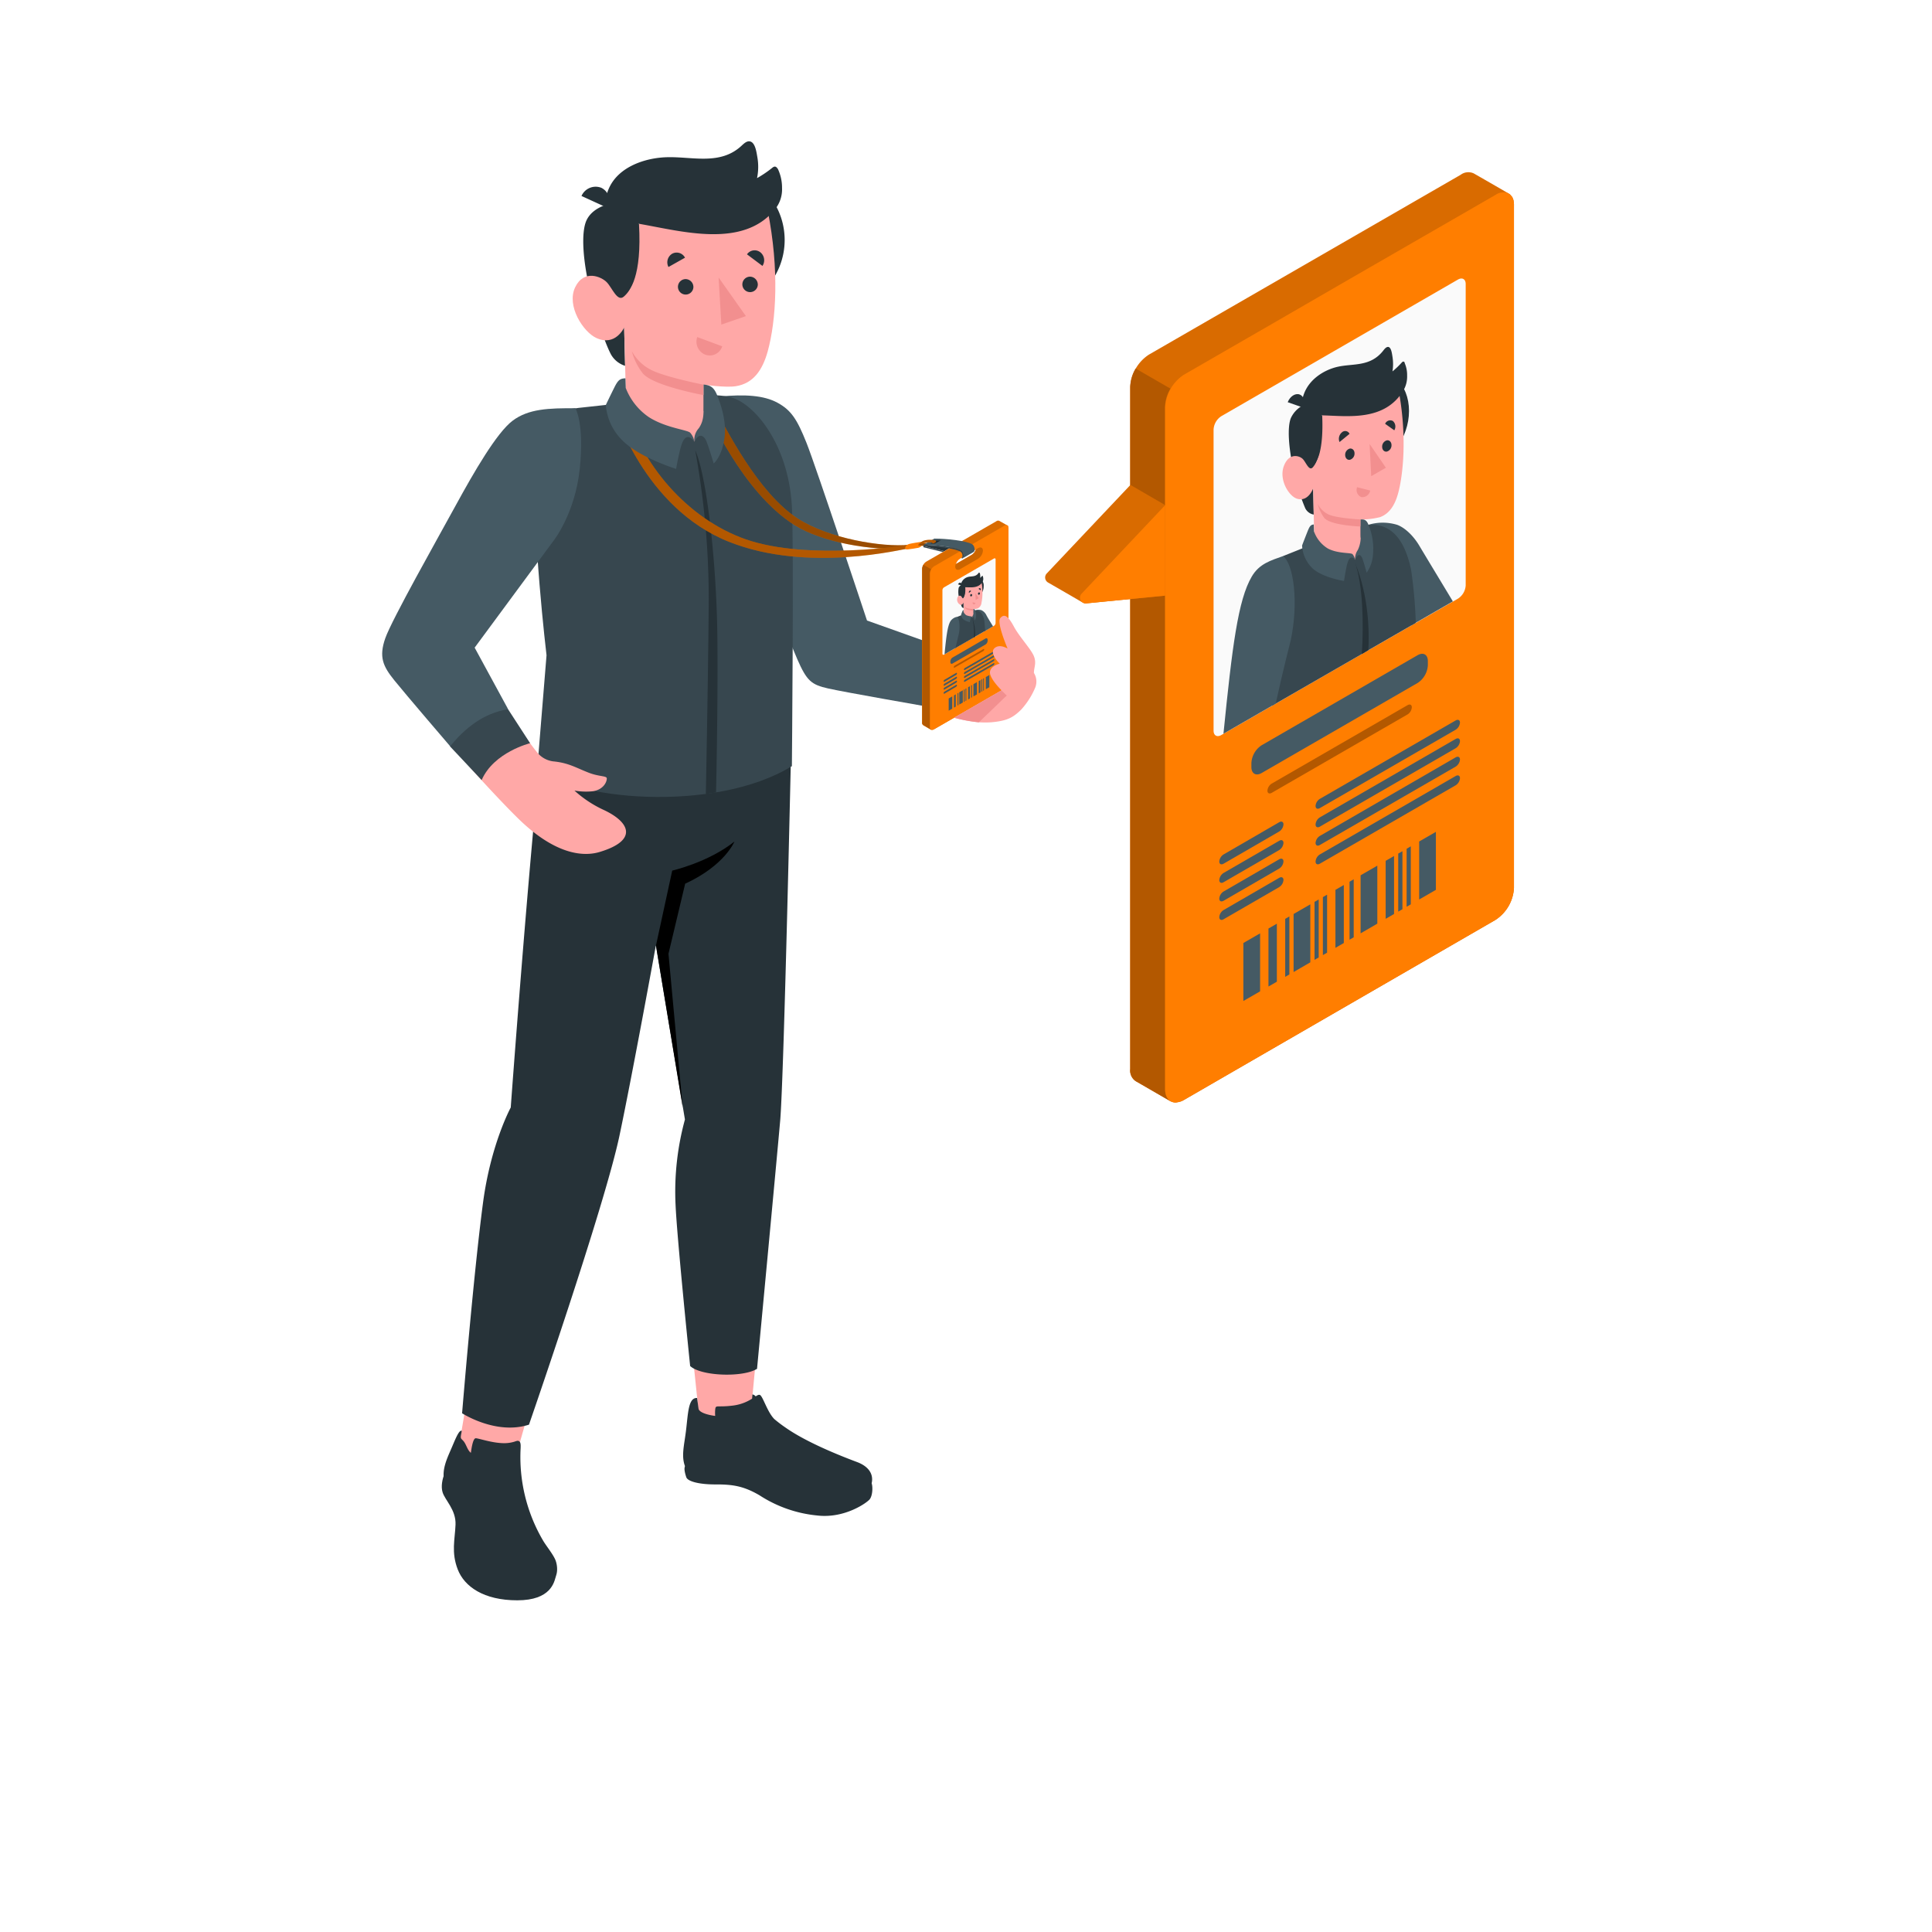 <svg class="animated" id="freepik_stories-id-card" xmlns="http://www.w3.org/2000/svg" viewBox="0 0 500 500" version="1.1" xmlns:xlink="http://www.w3.org/1999/xlink" xmlns:svgjs="http://svgjs.com/svgjs"><style>svg#freepik_stories-id-card:not(.animated) .animable {opacity: 0;}svg#freepik_stories-id-card.animated #freepik--id-card--inject-4 {animation: 3s Infinite  linear floating;animation-delay: 0s;}            @keyframes floating {                0% {                    opacity: 1;                    transform: translateY(0px);                }                50% {                    transform: translateY(-10px);                }                100% {                    opacity: 1;                    transform: translateY(0px);                }            }        .animator-hidden { display: none; }</style><g id="freepik--Floor--inject-4" class="animable animator-hidden" style="transform-origin: 249.86px 362.68px;"><ellipse id="freepik--floor--inject-4" cx="249.86" cy="362.68" rx="214.61" ry="118.82" style="fill: rgb(245, 245, 245); transform-origin: 249.86px 362.68px;" class="animable"></ellipse></g><g id="freepik--Shadows--inject-4" class="animable animator-hidden" style="transform-origin: 166.7px 382.71px;"><path id="freepik--Shadow--inject-4" d="M108.7,349.21c-32,18.5-32,48.49,0,67s84,18.5,116,0,32-48.48,0-67S140.73,330.72,108.7,349.21Z" style="fill: rgb(224, 224, 224); transform-origin: 166.7px 382.71px;" class="animable"></path></g><g id="freepik--Plants--inject-4" class="animable animator-hidden" style="transform-origin: 250.35px 293.137px;"><g id="freepik--plants--inject-4" class="animable" style="transform-origin: 433.574px 293.137px;"><path d="M420,327.67l-8.82-5.1s-5.25-21.82-3.16-41.45c2.94-27.61,21.12-38,28-35.62s8.91,10.42-2.53,26.86C426.81,282.06,418.52,302.27,420,327.67Z" style="fill: rgb(255, 126, 0); transform-origin: 424.577px 286.42px;" id="elk5zu2v6gf5" class="animable"></path><g id="elcr62wb9okel"><g style="opacity: 0.15; transform-origin: 424.577px 286.42px;" class="animable"><path d="M420,327.67l-8.82-5.1s-5.25-21.82-3.16-41.45c2.94-27.61,21.12-38,28-35.62s8.91,10.42-2.53,26.86C426.81,282.06,418.52,302.27,420,327.67Z" id="elqybb7vtfr69" class="animable" style="transform-origin: 424.577px 286.42px;"></path></g></g><path d="M416.38,317h.08a.61.61,0,0,0,.49-.71c-4.84-25.47,4.06-54.08,15.07-66a.62.62,0,0,0,0-.87.63.63,0,0,0-.87,0c-11.21,12.13-20.28,41.21-15.37,67A.6.6,0,0,0,416.38,317Z" style="fill: rgb(255, 255, 255); transform-origin: 423.306px 283.123px;" id="elpmkv84o92ck" class="animable"></path><path d="M443.15,341c1.39.71,5.1-2.46,6.13-3.23a12.92,12.92,0,0,0,4.05-5.15,12.06,12.06,0,0,0,.71-7.34,28.7,28.7,0,0,0-1.11-3.82l-1.27-3.7a9.48,9.48,0,0,1-.74-3.76c.2-2.59,2.39-4.5,4.38-6.16,2.21-1.83,4.48-4.21,4.31-7.31a10.88,10.88,0,0,0-3.05-6.33c-1.57-1.8-3.41-3.37-4.85-5.28a7.62,7.62,0,0,1-1.8-4.72,8.07,8.07,0,0,1,.9-3.06c1-2.07,2.34-4,3-6.19s.4-4.88-1.36-6.34c-1.45-1.21-3.52-1.28-5.39-1.06a12.16,12.16,0,0,0-4.86,2c-4.78,3-7.28,8.93-12.39,11.3-2,.91-4.16,1.2-6.23,1.86s-4.14,1.83-5,3.82c-1.72,3.92,2.07,8.45.93,12.57-1,3.65-4.43,5.19-6.22,8.53a7.64,7.64,0,0,0-.68,4.74,22.8,22.8,0,0,0,2.38,7.84,70.7,70.7,0,0,0,4.72,7.24S442.94,340.91,443.15,341Z" style="fill: rgb(255, 126, 0); transform-origin: 436.055px 304.277px;" id="elamni6pc1pj6" class="animable"></path><path d="M429.64,334h0a.61.61,0,0,0,.56-.66c-2.23-24.22,7.85-51.59,15.77-59.8a.6.6,0,0,0,0-.86.62.62,0,0,0-.87,0C437,281,426.74,308.87,429,333.43A.61.61,0,0,0,429.64,334Z" style="fill: rgb(255, 255, 255); transform-origin: 437.417px 303.251px;" id="elp1c0rmtooi" class="animable"></path><path d="M432.05,304.12a.39.39,0,0,0,.18,0,82.19,82.19,0,0,1,17.47-3.72.62.62,0,0,0,.55-.67.59.59,0,0,0-.66-.55,83.69,83.69,0,0,0-17.78,3.8.61.61,0,0,0-.37.78A.62.62,0,0,0,432.05,304.12Z" style="fill: rgb(255, 255, 255); transform-origin: 440.828px 301.653px;" id="elortg94fozi" class="animable"></path></g><g id="freepik--plants--inject-4" class="animable" style="transform-origin: 67.111px 293.137px;"><path d="M80.67,327.67l8.82-5.1s5.25-21.82,3.16-41.45c-2.94-27.61-21.12-38-28-35.62s-8.91,10.42,2.53,26.86C73.89,282.06,82.18,302.27,80.67,327.67Z" style="fill: rgb(255, 126, 0); transform-origin: 76.093px 286.42px;" id="el9fravvknbhp" class="animable"></path><g id="eldhe5ujg8dsi"><g style="opacity: 0.15; transform-origin: 76.093px 286.42px;" class="animable"><path d="M80.67,327.67l8.82-5.1s5.25-21.82,3.16-41.45c-2.94-27.61-21.12-38-28-35.62s-8.91,10.42,2.53,26.86C73.89,282.06,82.18,302.27,80.67,327.67Z" id="el2zyotk1i3r2" class="animable" style="transform-origin: 76.093px 286.42px;"></path></g></g><path d="M84.32,317h-.08a.61.61,0,0,1-.49-.71c4.84-25.47-4.06-54.08-15.07-66a.62.62,0,0,1,0-.87.63.63,0,0,1,.87,0c11.21,12.13,20.28,41.21,15.37,67A.6.6,0,0,1,84.32,317Z" style="fill: rgb(255, 255, 255); transform-origin: 77.394px 283.123px;" id="elrt67yde9rtg" class="animable"></path><path d="M57.55,341c-1.39.71-5.1-2.46-6.13-3.23a12.92,12.92,0,0,1-4.05-5.15,12.06,12.06,0,0,1-.71-7.34,28.7,28.7,0,0,1,1.11-3.82l1.27-3.7a9.48,9.48,0,0,0,.74-3.76c-.2-2.59-2.39-4.5-4.38-6.16-2.21-1.83-4.48-4.21-4.31-7.31a10.88,10.88,0,0,1,3-6.33c1.57-1.8,3.41-3.37,4.85-5.28a7.62,7.62,0,0,0,1.8-4.72,8.07,8.07,0,0,0-.9-3.06c-1-2.07-2.34-4-3-6.19s-.4-4.88,1.36-6.34c1.45-1.21,3.52-1.28,5.39-1.06a12.16,12.16,0,0,1,4.86,2c4.78,3,7.28,8.93,12.39,11.3,2,.91,4.16,1.2,6.23,1.86s4.14,1.83,5,3.82c1.72,3.92-2.07,8.45-.93,12.57,1,3.65,4.43,5.19,6.22,8.53a7.64,7.64,0,0,1,.68,4.74,22.8,22.8,0,0,1-2.38,7.84A70.7,70.7,0,0,1,81,327.46S57.76,340.91,57.55,341Z" style="fill: rgb(255, 126, 0); transform-origin: 64.62px 304.277px;" id="elycasrhdbj2s" class="animable"></path><path d="M71.06,334h0a.61.61,0,0,1-.56-.66c2.23-24.22-7.85-51.59-15.77-59.8a.6.6,0,0,1,0-.86.62.62,0,0,1,.87,0C63.67,281,74,308.87,71.7,333.43A.61.61,0,0,1,71.06,334Z" style="fill: rgb(255, 255, 255); transform-origin: 63.287px 303.251px;" id="elbc92tvh2o8c" class="animable"></path><path d="M68.65,304.12a.39.39,0,0,1-.18,0A82.19,82.19,0,0,0,51,300.36a.62.62,0,0,1-.55-.67.59.59,0,0,1,.66-.55,83.69,83.69,0,0,1,17.78,3.8.61.61,0,0,1,.37.78A.62.62,0,0,1,68.65,304.12Z" style="fill: rgb(255, 255, 255); transform-origin: 59.872px 301.633px;" id="elde7ugv23fek" class="animable"></path></g></g><g id="freepik--Character--inject-4" class="animable" style="transform-origin: 183.562px 225.367px;"><g id="freepik--character--inject-4" class="animable" style="transform-origin: 183.562px 225.367px;"><path d="M185.09,102.85c11.15-.43,15.53.26,19.52,5.11,4.34,5.26,19.22,53.58,19.22,53.58l39.69,13.75-14.76,9.38s-24.28-5-31.45-6.38c-5.64-1.09-7.49-1.15-10.33-8.36-3.93-10-20.71-51.1-20.71-51.1Z" style="fill: rgb(255, 168, 167); transform-origin: 224.305px 143.706px;" id="elpqq7da6ce3" class="animable"></path><path d="M186.43,102.59c6.32-.55,11.21-.31,14.79,1.64s5.09,4.34,7.52,10.43,15.64,45.93,15.64,45.93l19.38,6.9-4,15.34s-21.07-3.67-25.42-4.65-5.53-1.93-8-7.58S189.51,129,189.51,129Z" style="fill: rgb(69, 90, 100); transform-origin: 215.095px 142.582px;" id="elja32n1vd0n" class="animable"></path><path d="M143.87,407.82c-.41,1.65-1.29,6.34-10,6.34s-13.7-3.57-15.41-8-.73-7.7-.57-11.56-2.71-6.32-3.35-8.4c-.93-3.07,1.63-7.3,1.63-7.3Z" style="fill: rgb(38, 50, 56); transform-origin: 129.103px 396.53px;" id="elvzfa8qvd0zq" class="animable"></path><path d="M225.5,383.8c.32.23.51,2.94-.4,4.19-.64.85-6.47,5.09-13.68,4.21A33.17,33.17,0,0,1,196.59,387c-4.22-2.48-7.12-2.84-11.41-2.83s-7.22-.79-7.57-1.87c-.63-1.89-.67-3.1.24-3.07Z" style="fill: rgb(38, 50, 56); transform-origin: 201.457px 385.774px;" id="elqtwv2gmxj0n" class="animable"></path><path d="M119.07,372.56c0,7.94,15.2,9.39,14.82,3l5.3-18.55L122,355.19Z" style="fill: rgb(255, 168, 167); transform-origin: 129.13px 367.376px;" id="elzyjisnd6wye" class="animable"></path><path d="M143.79,403.85c-.56-1.51-2.49-3.83-3.29-5.23a42.69,42.69,0,0,1-5.76-23.89c0-.46.09-1.36-.33-1.7s-.94,0-1.46.13c0,0,0,0,0,0v0a9.08,9.08,0,0,1-2.74.33c-3.07-.08-6.32-1.27-7.09-1.27-.6,0-1,1.8-1.26,3.78-1-.83-1.15-2.23-2-3.15-.46-.5-.69-.54-.58-1.24.07-.46.16-.86.22-1.32-.74-.34-1.8,2.55-2.76,4.74-1.1,2.53-2.43,5.37-1.76,8.19a23.07,23.07,0,0,0,1.85,4.46,17.36,17.36,0,0,1,2.06,8c0,1.21-.31,2.42-.3,3.63a10.67,10.67,0,0,0,6.26,9.71c5,2.34,12.85,3.16,17.94.15C144.53,408.12,144.35,405.36,143.79,403.85Z" style="fill: rgb(38, 50, 56); transform-origin: 129.49px 390.69px;" id="el6di9rft4u8d" class="animable"></path><path d="M180.88,366.1c4.3,3.08,8.27,3.46,13.31.93L196.74,340H178.15Z" style="fill: rgb(255, 168, 167); transform-origin: 187.445px 354.349px;" id="elm9jtwqtdxr" class="animable"></path><path d="M140.18,192.62c-3.43,31.49-8,94-8,94S127,296.12,125,311.31c-2.49,18.76-5.41,54.44-5.41,54.44s8.78,5.71,17.31,2.95c0,0,19.52-56.33,23.42-74.8,3.4-16.12,9.42-49.22,9.42-49.22l7.52,45.05a70.62,70.62,0,0,0-2.43,21.95c.36,8.68,3.78,41.84,3.78,41.84,2.83,2.67,13.69,3,17.31.73,0,0,5.21-55.23,6-64.34,1-12,2.86-98,2.86-98Z" style="fill: rgb(38, 50, 56); transform-origin: 162.185px 280.682px;" id="el1pgqled53cf" class="animable"></path><path d="M169.77,244.68l4.2-19.37s9.39-2.14,16.1-7.52c0,0-2.46,6.18-12.75,10.91L173,246.84l3.69,39.81Z" id="elfvsgdni95cp" class="animable" style="transform-origin: 179.92px 252.22px;"></path><path d="M221.81,378.38c-7.11-2.66-14-5.77-18.41-8.85a35.12,35.12,0,0,1-3-2.27c-1.81-1.82-2.92-5.78-3.7-6.23-.26-.15-.62,0-1.14.35a1.29,1.29,0,0,0-.83-.5l-.1,1.1a11.88,11.88,0,0,1-4.87,1.77c-4.36.56-4.53-.32-4.67,1.1a9.6,9.6,0,0,0,0,1.59c-2.32-.3-4.17-1-4.3-1.85l-.39-2.79c-2.31-.12-2.31,4-2.89,8.66-.47,3.77-1.27,6.52-.14,9.23,3.6,2.91,9.71,1.94,13.23,2.39,5,.63,7.43,4.21,14.4,6.33,11.24,3.43,18.08-1.26,20.09-3.27C226.43,382.63,225.69,379.83,221.81,378.38Z" style="fill: rgb(38, 50, 56); transform-origin: 201.25px 375.255px;" id="eljewhzyjtldg" class="animable"></path><path d="M166.93,103.52c-8.79,1.34-15.78,1.69-21.93,2.69-4.7.76-6.12,8.81-6.43,14-1,16.93,2.87,49.38,2.87,49.38l-2.36,28.93c7.89,8.44,45.7,12.13,65.86-.24,0,0,.54-57.54,0-67.24-.95-17.08-10.82-28-17.12-28.47C187.82,102.59,182.06,101.22,166.93,103.52Z" style="fill: rgb(55, 71, 79); transform-origin: 171.792px 154.22px;" id="eldicp1bbt5qp" class="animable"></path><path d="M182.67,205.48c.89-.11,1.77-.25,2.64-.39.27-11.4.56-33.81.26-44.62-.52-18.38-2.91-37.91-5.65-43.94a215.14,215.14,0,0,1,3.47,42.34C183.26,173.6,182.88,194.84,182.67,205.48Z" style="fill: rgb(38, 50, 56); transform-origin: 182.809px 161.005px;" id="el3mms51ox05s" class="animable"></path><path d="M101.86,162.25c21-40,26.15-48.71,32.3-53.12,3.38-2.42,11.73-3.11,11.73-3.11,3.48,3.75,5.91,17.47-1.56,29.68,0,0-17.65,24-22.47,32,5.06,9.56,12.57,21.39,17.22,27.1a6.37,6.37,0,0,0,4.06,2.24c4.08.39,5.94,1.68,9.39,3,2.69,1,4.53.71,4.51,1.44,0,.94-.91,2.86-3.56,3.29a17.05,17.05,0,0,1-4.81-.17,29.7,29.7,0,0,0,7.68,5.06c6.71,3.17,8.76,7.84-1.13,10.82-3.95,1.2-11.18,1-20.95-8.49-3.31-3.21-9.52-9.84-12.79-13.6-8.56-9.85-15.64-18.59-20.19-24.53C98.46,170.11,99.94,165.91,101.86,162.25Z" style="fill: rgb(255, 168, 167); transform-origin: 130.865px 163.507px;" id="el68zqjmizrj3" class="animable"></path><path d="M131.5,183.57l5.69,8.77s-9.39,2.3-12.54,9.54l-8.19-8.72s.52-3.51,5.81-7S131.5,183.57,131.5,183.57Z" style="fill: rgb(55, 71, 79); transform-origin: 126.825px 192.673px;" id="el3j8t8cvryhj" class="animable"></path><path d="M148.92,105.66c-6.94-.06-12.17.14-16.27,3.23s-10,13.29-14.67,21.84-16.56,29.58-18.27,34.45S99.15,172.45,102,176s14.51,17.14,14.51,17.14c3.65-4.54,8.59-8.61,15-9.59l-8.67-15.94,20.31-27.52s5.65-7,6.89-18.76S148.92,105.66,148.92,105.66Z" style="fill: rgb(69, 90, 100); transform-origin: 124.655px 149.396px;" id="el1pgtoyqtwa3" class="animable"></path><path d="M158.42,52.62s-4.82.67-6.59,4.31c-1.54,3.16-1,10.79,1.07,19.11s4,13.33,5.19,15.63a6.35,6.35,0,0,0,3.68,3l-.24-9.87-.36-6.88s4.42-6,4.9-11c.62-6.36-.71-9-.71-9Z" style="fill: rgb(38, 50, 56); transform-origin: 158.59px 73.645px;" id="elnkm6dvwmt" class="animable"></path><path d="M157.29,53.83l-6.8-3.11a4,4,0,0,1,5.15-2.11A3.82,3.82,0,0,1,157.29,53.83Z" style="fill: rgb(38, 50, 56); transform-origin: 154.117px 51.077px;" id="el2cteq4drhw2" class="animable"></path><path d="M166.21,62.17a18.43,18.43,0,1,0,18.37-18.49A18.43,18.43,0,0,0,166.21,62.17Z" style="fill: rgb(38, 50, 56); transform-origin: 184.64px 62.11px;" id="elkgje1rqwl3l" class="animable"></path><path d="M161.43,76.77c-1.66,1.44-3-2.28-4.4-3.73s-5.95-3.43-8.2,1.35,2.08,11.49,5.48,13.07c5,2.31,7.22-2.71,7.22-2.71l.53,20.76c4.79,7.26,16,4.49,17.64,8.8,1-3.83,6-3.84,2.42-8l0-6.76s5.58.83,8.31.4c4.52-.72,6.89-4.13,8.25-9,2.18-7.89,3.06-21.14,0-36.45-5.08-3.93-22.67-3.28-33.31,3.47C166.14,71.52,163.09,75.34,161.43,76.77Z" style="fill: rgb(255, 168, 167); transform-origin: 174.434px 83.195px;" id="el6msz7cutpso" class="animable"></path><path d="M201.2,43.62a.85.85,0,0,0-.66-.51,1.15,1.15,0,0,0-.62.27,28.54,28.54,0,0,1-4,2.72,14.34,14.34,0,0,0,.07-5.5c-.2-1.12-.51-3.71-1.89-4-.83-.17-1.54.52-2.16,1.09-5.54,5.19-12.77,2.79-19.44,3-5.58.18-12.31,2.45-14.83,7.88-1.16,2.48-1.36,5.09.92,6.81a15.66,15.66,0,0,0,6.81,2.54c11.11,1.93,27,6.51,35.26-3.86a8.19,8.19,0,0,0,1.73-5.43,11.37,11.37,0,0,0-1.12-5Z" style="fill: rgb(38, 50, 56); transform-origin: 179.612px 48.59px;" id="elz01wwsave99" class="animable"></path><path d="M182.08,99.56s-10.13-2-13.67-3.88a11.58,11.58,0,0,1-4.9-4.82,16,16,0,0,0,2.79,5.7c2.6,3.3,15.79,5.69,15.79,5.69Z" style="fill: rgb(242, 143, 143); transform-origin: 172.8px 96.555px;" id="el8odizp97h3r" class="animable"></path><path d="M179.45,74.34a2,2,0,1,1-2-2.11A2.05,2.05,0,0,1,179.45,74.34Z" style="fill: rgb(38, 50, 56); transform-origin: 177.452px 74.23px;" id="elk6ba4pjmv1f" class="animable"></path><path d="M177.28,66.69,173,69.1a2.6,2.6,0,0,1,1-3.46A2.43,2.43,0,0,1,177.28,66.69Z" style="fill: rgb(38, 50, 56); transform-origin: 174.991px 67.234px;" id="el18pxbb2r1sd" class="animable"></path><path d="M180.45,87.23l6.47,2.4a3.4,3.4,0,0,1-4.39,2.16A3.61,3.61,0,0,1,180.45,87.23Z" style="fill: rgb(242, 143, 143); transform-origin: 183.582px 89.611px;" id="elhnn8qiqq09" class="animable"></path><path d="M197.32,68.82l-4-3a2.4,2.4,0,0,1,3.44-.54A2.63,2.63,0,0,1,197.32,68.82Z" style="fill: rgb(38, 50, 56); transform-origin: 195.544px 66.801px;" id="ela7x71tkuhqm" class="animable"></path><path d="M196.12,73.7a2,2,0,1,1-2-2.1A2.06,2.06,0,0,1,196.12,73.7Z" style="fill: rgb(38, 50, 56); transform-origin: 194.121px 73.6px;" id="el57prsvt4xo7" class="animable"></path><polygon points="185.98 71.82 186.68 84 193.04 81.81 185.98 71.82" style="fill: rgb(242, 143, 143); transform-origin: 189.51px 77.91px;" id="el7reoot9idr3" class="animable"></polygon><path d="M235.35,141c-7.22.69-20.91-1.68-28.82-6.75-10.38-6.64-18.71-23.4-21.89-29.33,0,0-2.65-.16-2,.8s9.24,21.49,23,30.18c7,4.41,19.92,6.73,29.4,6.07Z" style="fill: rgb(255, 126, 0); transform-origin: 208.944px 123.495px;" id="el7nc5p3q08k6" class="animable"></path><g id="elxrd9brl9xzk"><path d="M235.35,141c-7.22.69-20.91-1.68-28.82-6.75-10.38-6.64-18.71-23.4-21.89-29.33,0,0-2.65-.16-2,.8s9.24,21.49,23,30.18c7,4.41,19.92,6.73,29.4,6.07Z" style="opacity: 0.4; transform-origin: 208.944px 123.495px;" class="animable"></path></g><path d="M235.35,141s-26,4.25-42.31-1.41c-15.4-5.37-27.43-19.95-31-34.09L159,106s7.54,25.47,29.72,34.24c20.48,8.11,45,1.82,46.62,1.66Z" style="fill: rgb(255, 126, 0); transform-origin: 197.175px 124.938px;" id="eljaz4bsb2f8" class="animable"></path><g id="elitjyliv48oh"><path d="M235.35,141s-26,4.25-42.31-1.41c-15.4-5.37-27.43-19.95-31-34.09L159,106s7.54,25.47,29.72,34.24c20.48,8.11,45,1.82,46.62,1.66Z" style="opacity: 0.3; transform-origin: 197.175px 124.938px;" class="animable"></path></g><path d="M238,140.29s-1.92.29-2.69.48c-1.07.27-1.51,1.53-.41,1.42s1.77-.26,2.75-.42S239.52,140.05,238,140.29Z" style="fill: rgb(255, 126, 0); transform-origin: 236.539px 141.231px;" id="elc5d1kqhlf1j" class="animable"></path><path d="M237.57,141.12s2.31.27,2.32.25.62-.78.62-.78l-2-.11Z" style="fill: rgb(255, 126, 0); transform-origin: 239.04px 140.926px;" id="eln2w8fq3xiei" class="animable"></path><g id="eloaqj3ntzeca"><path d="M237.57,141.12s2.31.27,2.32.25.62-.78.62-.78l-2-.11Z" style="opacity: 0.4; transform-origin: 239.04px 140.926px;" class="animable"></path></g><path d="M239,141.31l5.39,1.33,1.32-.76A20,20,0,0,0,239,141.31Z" style="fill: rgb(38, 50, 56); transform-origin: 242.355px 141.939px;" id="elplsnd45bylc" class="animable"></path><polygon points="238.98 141.31 238.98 141.62 244 142.86 244.37 142.64 238.98 141.31" style="fill: rgb(55, 71, 79); transform-origin: 241.675px 142.085px;" id="elf23mc25pm47" class="animable"></polygon><path d="M260.91,136.38s0-.1,0-.14,0,0,0-.05a.64.64,0,0,0-.1-.13.35.35,0,0,0-.13-.11l-.05,0-2-1.14a.74.74,0,0,0-.76.08l-18.16,10.47a2.42,2.42,0,0,0-1.08,1.89V187a.74.74,0,0,0,.32.7l2,1.17,0,0,.11,0a.49.49,0,0,0,.24,0,1,1,0,0,0,.37-.13l18.16-10.48a2.37,2.37,0,0,0,1.08-1.87V136.65A1.12,1.12,0,0,0,260.91,136.38Zm-9.49,7.27L247.34,146a2.71,2.71,0,0,1,1.15-1.49l4.08-2.35A2.73,2.73,0,0,1,251.42,143.65Z" style="fill: rgb(255, 126, 0); transform-origin: 249.771px 161.813px;" id="elzycjp47dvfi" class="animable"></path><g id="elhe8kkrhkbt9"><path d="M260.91,136.38s0-.1,0-.14,0,0,0-.05a.64.64,0,0,0-.1-.13.35.35,0,0,0-.13-.11l-.05,0-2-1.14a.74.74,0,0,0-.76.08l-18.16,10.47a2.42,2.42,0,0,0-1.08,1.89V187a.74.74,0,0,0,.32.7l2,1.17,0,0,.11,0a.49.49,0,0,0,.24,0,1,1,0,0,0,.37-.13l18.16-10.48a2.37,2.37,0,0,0,1.08-1.87V136.65A1.12,1.12,0,0,0,260.91,136.38Zm-9.49,7.27L247.34,146a2.71,2.71,0,0,1,1.15-1.49l4.08-2.35A2.73,2.73,0,0,1,251.42,143.65Z" style="opacity: 0.15; transform-origin: 249.771px 161.813px;" class="animable"></path></g><path d="M241,188.84l0,0-2-1.17a.74.74,0,0,1-.32-.7V147.22a2.17,2.17,0,0,1,.32-1.07l2,1.17a2.17,2.17,0,0,0-.32,1.07v39.73A.73.73,0,0,0,241,188.84Z" style="fill: rgb(255, 126, 0); transform-origin: 239.837px 167.495px;" id="el7ac5er2tfua" class="animable"></path><g id="el3kasswy6f2j"><path d="M241,188.84l0,0-2-1.17a.74.74,0,0,1-.32-.7V147.22a2.17,2.17,0,0,1,.32-1.07l2,1.17a2.17,2.17,0,0,0-.32,1.07v39.73A.73.73,0,0,0,241,188.84Z" style="opacity: 0.3; transform-origin: 239.837px 167.495px;" class="animable"></path></g><path d="M260.91,136.38s0-.1,0-.14,0,0,0-.05a.64.64,0,0,0-.1-.13.35.35,0,0,0-.13-.11l-.05,0a.8.8,0,0,0-.71.11l-8.44,4.87-4.61,2.66-5.11,2.95a2.43,2.43,0,0,0-1.08,1.88v39.73a.73.73,0,0,0,.36.72l.11,0a.49.49,0,0,0,.24,0,1,1,0,0,0,.37-.13l18.16-10.48a2.37,2.37,0,0,0,1.08-1.87V136.65A1.12,1.12,0,0,0,260.91,136.38Zm-12.42,8.15,4.08-2.35a2.73,2.73,0,0,1-1.15,1.47L247.34,146A2.71,2.71,0,0,1,248.49,144.53Z" style="fill: rgb(255, 126, 0); transform-origin: 250.837px 162.398px;" id="elgwes71m5ngw" class="animable"></path><g id="el90z21s2o6ej"><path d="M254.38,142.51a2.74,2.74,0,0,1-1.27,2.11l-4.62,2.67c-.7.4-1.27.12-1.27-.64a1.8,1.8,0,0,1,.12-.63l4.08-2.37a2.73,2.73,0,0,0,1.15-1.47l.54-.31C253.81,141.46,254.38,141.75,254.38,142.51Z" style="opacity: 0.2; transform-origin: 250.8px 144.578px;" class="animable"></path></g><path d="M244.32,152l12.92-7.46c.23-.13.42,0,.42.24v16.45a.93.93,0,0,1-.42.73l-12.92,7.45c-.23.13-.42,0-.42-.25V152.72A.94.94,0,0,1,244.32,152Z" style="fill: rgb(250, 250, 250); transform-origin: 250.78px 156.975px;" id="elszcqox6ptpk" class="animable"></path><path d="M257,162.1l-2,1.17-.24.15c-.81-1.13-1.53-2.17-1.53-2.17a18.32,18.32,0,0,1-.55-1.86h0a11.52,11.52,0,0,1-.27-1.47h0a2.81,2.81,0,0,1,1.59,0,2.75,2.75,0,0,1,1.21,1.15C255.47,159.62,256.34,161.05,257,162.1Z" style="fill: rgb(69, 90, 100); transform-origin: 254.705px 160.613px;" id="elh7s1qmhnlp7" class="animable"></path><path d="M254.94,163.27l-.24.15-2.35,1.35L252,165l-4.7,2.71-.19.11,0-.81.23-3.75c0-.73.38-3.61.38-3.61l1.06-.42.65-.26.21-.08.08,0,1.78-.71.34-.1h0a.35.35,0,0,1,.11,0,2,2,0,0,1,.42-.07h0c1.32-.1,2,.89,2.35,2.48A26.65,26.65,0,0,1,254.94,163.27Z" style="fill: rgb(55, 71, 79); transform-origin: 251.025px 162.912px;" id="elan0nv9y8ibf" class="animable"></path><path d="M252.35,164.77,252,165a14.75,14.75,0,0,0-.36-5A11.53,11.53,0,0,1,252.35,164.77Z" style="fill: rgb(38, 50, 56); transform-origin: 252.006px 162.5px;" id="el29ou195rk1l" class="animable"></path><path d="M248.11,164.22s-.44,1.72-.82,3.47l-.19.11-2.66,1.53c.47-4.77.79-7.31,1.55-8.59a2.72,2.72,0,0,1,1.7-1.11C248.29,160.08,248.54,162.22,248.11,164.22Z" style="fill: rgb(69, 90, 100); transform-origin: 246.383px 164.48px;" id="elck1lyviq9r7" class="animable"></path><path d="M248.94,151.33a1.48,1.48,0,0,0-.83.77,6,6,0,0,0,.14,2.76,11.22,11.22,0,0,0,.65,2.16.65.65,0,0,0,.47.34l0-1.43-.05-1a5.19,5.19,0,0,0,.62-1.7,2.77,2.77,0,0,0-.09-1.29Z" style="fill: rgb(38, 50, 56); transform-origin: 248.995px 154.345px;" id="ell20jdubi6ap" class="animable"></path><path d="M248.8,151.53l-.86-.3c.13-.32.42-.51.65-.42S248.92,151.21,248.8,151.53Z" style="fill: rgb(38, 50, 56); transform-origin: 248.396px 151.159px;" id="el0xag7wg2d29" class="animable"></path><path d="M249.93,152.54a2.05,2.05,0,0,0,2.32,2.27,3.13,3.13,0,0,0,2.32-3.1,2.05,2.05,0,0,0-2.33-2.26A3.11,3.11,0,0,0,249.93,152.54Z" style="fill: rgb(38, 50, 56); transform-origin: 252.25px 152.129px;" id="elhbmsrhv4emc" class="animable"></path><path d="M249.32,154.77c-.21.25-.38-.26-.55-.44s-.75-.37-1,.38a1.52,1.52,0,0,0,.69,1.78c.62.22.91-.56.91-.56l.06,3.23c.61,1,2,0,2.22.68,0-.53.76-.71.31-1.23v-1a4,4,0,0,0,1.05-.13,1.84,1.84,0,0,0,1-1.49,13.9,13.9,0,0,0,0-5.31c-.63-.46-2.85,0-4.19,1.25C249.92,153.91,249.53,154.53,249.32,154.77Z" style="fill: rgb(255, 168, 167); transform-origin: 250.982px 155.173px;" id="elike8099qwmb" class="animable"></path><path d="M254.33,149.07s0-.07-.08-.06-.05,0-.08.05a4.15,4.15,0,0,1-.51.49,2.45,2.45,0,0,0,0-.81c0-.15-.06-.52-.24-.53s-.19.11-.27.21c-.7.87-1.61.68-2.45.86a2.56,2.56,0,0,0-1.87,1.48c-.14.39-.17.77.12,1a1.6,1.6,0,0,0,.86.22c1.4,0,3.41.34,4.44-1.35a1.54,1.54,0,0,0,.22-.83,1.72,1.72,0,0,0-.14-.69Z" style="fill: rgb(38, 50, 56); transform-origin: 251.599px 150.109px;" id="el53iotr8pe5h" class="animable"></path><path d="M251.92,157.63a8,8,0,0,1-1.72-.26,1.28,1.28,0,0,1-.62-.59,2.08,2.08,0,0,0,.36.76c.32.43,2,.48,2,.48Z" style="fill: rgb(242, 143, 143); transform-origin: 250.76px 157.4px;" id="el0fghx8oqltg" class="animable"></path><path d="M251.59,154a.34.34,0,0,1-.25.35c-.14,0-.26-.09-.26-.26a.35.35,0,0,1,.26-.35C251.48,153.73,251.59,153.85,251.59,154Z" style="fill: rgb(38, 50, 56); transform-origin: 251.335px 154.045px;" id="eltx0pp8kf6f" class="animable"></path><path d="M251.32,153l-.55.44a.45.45,0,0,1,.13-.52A.26.26,0,0,1,251.32,153Z" style="fill: rgb(38, 50, 56); transform-origin: 251.028px 153.143px;" id="el4dfkvpfgi2l" class="animable"></path><path d="M251.74,155.87l.71.18a.44.44,0,0,1-.48.36A.41.41,0,0,1,251.74,155.87Z" style="fill: rgb(242, 143, 143); transform-origin: 252.079px 156.141px;" id="elrzw6vl7or5d" class="animable"></path><path d="M253.76,152.76l-.5-.35a.31.31,0,0,1,.44-.16A.41.41,0,0,1,253.76,152.76Z" style="fill: rgb(38, 50, 56); transform-origin: 253.541px 152.485px;" id="elxaczbh9vyl" class="animable"></path><path d="M253.61,153.57a.34.34,0,0,1-.25.35c-.14,0-.26-.09-.26-.26a.35.35,0,0,1,.26-.35C253.5,153.29,253.61,153.4,253.61,153.57Z" style="fill: rgb(38, 50, 56); transform-origin: 253.355px 153.614px;" id="elwqhusknhsl" class="animable"></path><polygon points="252.41 153.51 252.5 155.27 253.31 154.81 252.41 153.51" style="fill: rgb(242, 143, 143); transform-origin: 252.86px 154.39px;" id="elgmnhyg7zr7j" class="animable"></polygon><path d="M249.38,157.91c-.17,0-.23.08-.36.41l-.28.72a1.86,1.86,0,0,0,.55,1.23A3.85,3.85,0,0,0,251,161s.1-.66.17-.94c.17-.61.42-.2.42-.2a.64.64,0,0,0-.13-.32,5.32,5.32,0,0,1-1.34-.3,1.84,1.84,0,0,1-.77-.94Z" style="fill: rgb(69, 90, 100); transform-origin: 250.165px 159.455px;" id="elk5xoqgg77m" class="animable"></path><path d="M251.62,159.84a.84.84,0,0,1,.15-.54,1.58,1.58,0,0,0,.15-.8c0-.27,0-.87,0-.87.19,0,.33,0,.44.31a3.45,3.45,0,0,1,.24,1.64,1.94,1.94,0,0,1-.35,1s-.14-.54-.23-.78S251.76,159.48,251.62,159.84Z" style="fill: rgb(69, 90, 100); transform-origin: 252.117px 159.105px;" id="elcp86gwqg2bd" class="animable"></path><path d="M246.52,170.17l8.52-4.92c.31-.18.56,0,.56.33v.22a1.23,1.23,0,0,1-.56,1l-8.52,4.92c-.31.18-.56,0-.56-.33v-.22A1.23,1.23,0,0,1,246.52,170.17Z" style="fill: rgb(69, 90, 100); transform-origin: 250.78px 168.485px;" id="eltoqrm8drhr" class="animable"></path><path d="M244.44,175.92l3-1.76c.13-.07.23,0,.23.12a.51.51,0,0,1-.23.39l-3,1.76c-.13.07-.23,0-.23-.12A.51.51,0,0,1,244.44,175.92Z" style="fill: rgb(69, 90, 100); transform-origin: 245.94px 175.295px;" id="elygid6p3g71i" class="animable"></path><path d="M249.7,172.89l7.42-4.29c.13-.07.23,0,.23.12a.49.49,0,0,1-.23.39l-7.42,4.28c-.13.08-.23,0-.23-.12A.47.47,0,0,1,249.7,172.89Z" style="fill: rgb(69, 90, 100); transform-origin: 253.41px 170.997px;" id="el5fn8dpnrhqp" class="animable"></path><path d="M244.44,176.93l3-1.76c.13-.07.23,0,.23.12a.49.49,0,0,1-.23.39l-3,1.76c-.13.07-.23,0-.23-.12A.51.51,0,0,1,244.44,176.93Z" style="fill: rgb(69, 90, 100); transform-origin: 245.94px 176.305px;" id="elypspakb9q9i" class="animable"></path><path d="M249.7,173.9l7.42-4.28c.13-.08.23,0,.23.11a.49.49,0,0,1-.23.39l-7.42,4.28c-.13.08-.23,0-.23-.11A.49.49,0,0,1,249.7,173.9Z" style="fill: rgb(69, 90, 100); transform-origin: 253.41px 172.01px;" id="elsh6wdf680d9" class="animable"></path><path d="M244.44,177.94l3-1.75c.13-.08.23,0,.23.11a.49.49,0,0,1-.23.39l-3,1.76c-.13.07-.23,0-.23-.12A.51.51,0,0,1,244.44,177.94Z" style="fill: rgb(69, 90, 100); transform-origin: 245.94px 177.318px;" id="elgm4tkfib0yq" class="animable"></path><path d="M249.7,174.91l7.42-4.28c.13-.08.23,0,.23.12a.47.47,0,0,1-.23.38l-7.42,4.29c-.13.07-.23,0-.23-.12A.49.49,0,0,1,249.7,174.91Z" style="fill: rgb(69, 90, 100); transform-origin: 253.41px 173.023px;" id="elep5q1vz3weg" class="animable"></path><path d="M244.44,179l3-1.76c.13-.08.23,0,.23.12a.49.49,0,0,1-.23.38l-3,1.76c-.13.08-.23,0-.23-.12A.47.47,0,0,1,244.44,179Z" style="fill: rgb(69, 90, 100); transform-origin: 245.94px 178.37px;" id="elgcfz10h7k1u" class="animable"></path><path d="M249.7,175.92l7.42-4.28c.13-.08.23,0,.23.12a.51.51,0,0,1-.23.39l-7.42,4.28c-.13.07-.23,0-.23-.12A.51.51,0,0,1,249.7,175.92Z" style="fill: rgb(69, 90, 100); transform-origin: 253.41px 174.033px;" id="el2iut7t802ju" class="animable"></path><polygon points="245.52 180.76 245.52 183.92 246.44 183.4 246.44 180.23 245.52 180.76" style="fill: rgb(69, 90, 100); transform-origin: 245.98px 182.075px;" id="elex2wa0gzumg" class="animable"></polygon><polygon points="248.26 179.17 248.26 182.34 249.18 181.81 249.18 178.65 248.26 179.17" style="fill: rgb(69, 90, 100); transform-origin: 248.72px 180.495px;" id="el5i6ar0k2b7r" class="animable"></polygon><polygon points="251.92 177.06 251.92 180.23 252.84 179.7 252.84 176.53 251.92 177.06" style="fill: rgb(69, 90, 100); transform-origin: 252.38px 178.38px;" id="ell8wjup075b9" class="animable"></polygon><polygon points="255.12 175.22 255.12 178.38 256.04 177.85 256.04 174.69 255.12 175.22" style="fill: rgb(69, 90, 100); transform-origin: 255.58px 176.535px;" id="elxzacd5321cb" class="animable"></polygon><polygon points="246.89 179.97 246.89 183.13 247.35 182.87 247.35 179.7 246.89 179.97" style="fill: rgb(69, 90, 100); transform-origin: 247.12px 181.415px;" id="elc2lupu1dp8" class="animable"></polygon><polygon points="253.29 176.27 253.29 179.44 253.75 179.17 253.75 176.01 253.29 176.27" style="fill: rgb(69, 90, 100); transform-origin: 253.52px 177.725px;" id="el2fv0dctm7od" class="animable"></polygon><polygon points="250.55 177.85 250.55 181.02 251.01 180.76 251.01 177.59 250.55 177.85" style="fill: rgb(69, 90, 100); transform-origin: 250.78px 179.305px;" id="elgzxmxfzs2m7" class="animable"></polygon><polygon points="247.81 179.44 247.81 182.6 248.04 182.47 248.04 179.31 247.81 179.44" style="fill: rgb(69, 90, 100); transform-origin: 247.925px 180.955px;" id="el7l9a3mkkgoh" class="animable"></polygon><polygon points="251.32 177.41 251.32 180.58 251.55 180.44 251.55 177.28 251.32 177.41" style="fill: rgb(69, 90, 100); transform-origin: 251.435px 178.93px;" id="elfd9jjqwko7h" class="animable"></polygon><polygon points="249.87 178.25 249.87 181.42 250.09 181.28 250.09 178.12 249.87 178.25" style="fill: rgb(69, 90, 100); transform-origin: 249.98px 179.77px;" id="elon1p0jtqw4b" class="animable"></polygon><polygon points="254.44 175.61 254.44 178.78 254.66 178.65 254.66 175.48 254.44 175.61" style="fill: rgb(69, 90, 100); transform-origin: 254.55px 177.13px;" id="el3aphhgshrjv" class="animable"></polygon><polygon points="249.41 178.51 249.41 181.68 249.64 181.55 249.64 178.38 249.41 178.51" style="fill: rgb(69, 90, 100); transform-origin: 249.525px 180.03px;" id="elvkngquaptnb" class="animable"></polygon><polygon points="253.98 175.88 253.98 179.04 254.21 178.91 254.21 175.74 253.98 175.88" style="fill: rgb(69, 90, 100); transform-origin: 254.095px 177.39px;" id="elsq5xbbgc1a" class="animable"></polygon><g id="elh4t8ofa9amt"><path d="M247.07,172.26l7.42-4.28c.13-.07.23,0,.23.12a.51.51,0,0,1-.23.39l-7.42,4.28c-.13.07-.23,0-.23-.12A.51.51,0,0,1,247.07,172.26Z" style="opacity: 0.3; transform-origin: 250.78px 170.375px;" class="animable"></path></g><path d="M267.58,174.16h0c0-1.48.71-2.5,0-4.32s-3.75-5-5.2-7.71-2.49-3.41-3.51-2.16c-.87,1.07,1.25,6.35,1.89,7.86-1.13-.6-2.23-.85-3.13-.28-2,1.28,1.1,4.21,1.1,4.21s-2.39.51-2.53,2.17,3,4.72,3,4.72l-12.26,7.08a38.6,38.6,0,0,0,6.4,1.19,22.87,22.87,0,0,0,3.29,0c3.89-.37,5.42-1.09,7.64-3.26a19.88,19.88,0,0,0,3.67-5.77A4.24,4.24,0,0,0,267.58,174.16Z" style="fill: rgb(255, 168, 167); transform-origin: 257.577px 173.175px;" id="elwg6un4321r" class="animable"></path><path d="M260.54,180l-1.36-1.33-12.26,7.08a38.58,38.58,0,0,0,6.41,1.19Z" style="fill: rgb(242, 143, 143); transform-origin: 253.73px 182.805px;" id="el4l7wnm6vxe" class="animable"></path><path d="M249.17,144.47c.42-.24.29-1.61-.4-2-1.54-.89-6.49-1.46-9.8-1.45l2.83-1.63c3.3,0,8.25.56,9.79,1.45.69.4.82,1.77.4,2Z" style="fill: rgb(69, 90, 100); transform-origin: 245.6px 141.93px;" id="elfp3sk9we8ec" class="animable"></path><path d="M249.17,144.47c-.11.06-.23.05-.41-.07l.26-.15,0,0a1,1,0,0,0,.06-.37v-.11a1.3,1.3,0,0,0-.49-1c-1.5-.86-6.41-1.41-9.48-1.41H239V141c3.3,0,8.25.57,9.78,1.45C249.46,142.86,249.59,144.24,249.17,144.47Z" style="fill: rgb(55, 71, 79); transform-origin: 244.205px 142.753px;" id="elyhave3trbl" class="animable"></path><g id="elfl53tstybr7"><path d="M243.37,139.9l-.2.11-1.08.58a1.18,1.18,0,0,1-.56.12l-.43,0H241c-.17,0-.18-.09,0-.17l1.12-.65a1.32,1.32,0,0,1,.55-.14l.71,0C243.5,139.76,243.51,139.83,243.37,139.9Z" style="opacity: 0.35; transform-origin: 242.171px 140.23px;" class="animable"></path></g><g id="elkcpo8ihqzcq"><path d="M243.17,140l-1.08.58a1.18,1.18,0,0,1-.56.12l-.43,0,1-.56a1.18,1.18,0,0,1,.55-.14Z" style="opacity: 0.35; transform-origin: 242.135px 140.35px;" class="animable"></path></g><path d="M241.22,140.62l.12-.07c0-.17-.54-.28-1.53-.14a6.17,6.17,0,0,0-2.24.71,3.12,3.12,0,0,1,1.22-1.07c.91-.5,3.28-.43,3.43,0,0,.05.06.14,0,.2s-.34.23-.52.33A1.11,1.11,0,0,1,241.22,140.62Z" style="fill: rgb(255, 126, 0); transform-origin: 239.908px 140.41px;" id="elmqbefjbl2bl" class="animable"></path><g id="ellfs72ihvnj8"><path d="M241.22,140.62l.12-.07c0-.17-.54-.28-1.53-.14a6.17,6.17,0,0,0-2.24.71,3.12,3.12,0,0,1,1.22-1.07c.91-.5,3.28-.43,3.43,0,0,.05.06.14,0,.2s-.34.23-.52.33A1.11,1.11,0,0,1,241.22,140.62Z" style="opacity: 0.3; transform-origin: 239.908px 140.41px;" class="animable"></path></g><path d="M161.86,97.9c-1.28.09-1.81.25-2.85,2.34-1.19,2.38-2.22,4.56-2.22,4.56a14.34,14.34,0,0,0,4.34,9.23c4.3,4.36,13.84,7.32,13.84,7.32s.79-4.41,1.4-6.22c1.33-4,3.33-.82,3.33-.82a4.55,4.55,0,0,0-1.09-2.34c-.85-.76-6.3-1.23-10.66-4a16.17,16.17,0,0,1-6-7.55Z" style="fill: rgb(69, 90, 100); transform-origin: 168.245px 109.625px;" id="elfphxverdo8l" class="animable"></path><path d="M179.7,114.31a4.51,4.51,0,0,1,1.15-3.49c1.24-1.81,1.22-3.47,1.24-5.31s0-6,0-6c1.48.19,2.57.44,3.49,2.74s2.62,7,1.85,11.58-2.73,6.11-2.73,6.11-1.14-3.87-1.85-5.66S180.77,112.06,179.7,114.31Z" style="fill: rgb(69, 90, 100); transform-origin: 183.651px 109.725px;" id="elcly7ad7msd" class="animable"></path></g></g><g id="freepik--id-card--inject-4" class="animable animator-active" style="transform-origin: 331.151px 164.951px;"><g id="freepik--ID--inject-4" class="animable" style="transform-origin: 331.151px 164.951px;"><path d="M391.71,52c0-.22-.13-.45-.17-.63a.39.39,0,0,1-.09-.22,3.21,3.21,0,0,0-.45-.58,1.44,1.44,0,0,0-.58-.48l-.22-.14c-1.51-.89-8-4.62-8.8-5.07a3.31,3.31,0,0,0-3.38.36l-80.7,46.55a10.67,10.67,0,0,0-4.8,8.36V276.68a3.31,3.31,0,0,0,1.42,3.12c.85.48,8.14,4.71,9,5.2.09,0,.14.09.23.09a1.66,1.66,0,0,0,.49.17,2.11,2.11,0,0,0,1.06,0,4.23,4.23,0,0,0,1.65-.57L387,238.09a10.53,10.53,0,0,0,4.81-8.31V53.18A4.82,4.82,0,0,0,391.71,52Z" style="fill: rgb(255, 126, 0); transform-origin: 342.155px 164.951px;" id="elrx17o9ug9s" class="animable"></path><g id="elhbw34ym8hli"><path d="M391.71,52c0-.22-.13-.45-.17-.63a.39.39,0,0,1-.09-.22,3.21,3.21,0,0,0-.45-.58,1.44,1.44,0,0,0-.58-.48l-.22-.14c-1.51-.89-8-4.62-8.8-5.07a3.31,3.31,0,0,0-3.38.36l-80.7,46.55a10.67,10.67,0,0,0-4.8,8.36V276.68a3.31,3.31,0,0,0,1.42,3.12c.85.48,8.14,4.71,9,5.2.09,0,.14.09.23.09a1.66,1.66,0,0,0,.49.17,2.11,2.11,0,0,0,1.06,0,4.23,4.23,0,0,0,1.65-.57L387,238.09a10.53,10.53,0,0,0,4.81-8.31V53.18A4.82,4.82,0,0,0,391.71,52Z" style="opacity: 0.15; transform-origin: 342.155px 164.951px;" class="animable"></path></g><path d="M303.15,285.09c-.09,0-.14,0-.23-.09-.84-.49-8.13-4.72-9-5.2a3.31,3.31,0,0,1-1.42-3.12V100.13a9.64,9.64,0,0,1,1.42-4.76l9,5.2a9.64,9.64,0,0,0-1.42,4.76V281.88C301.55,283.53,302.17,284.64,303.15,285.09Z" style="fill: rgb(255, 126, 0); transform-origin: 297.814px 190.23px;" id="eljxlsdqdfu9" class="animable"></path><g id="ela48j5ju75ta"><path d="M303.15,285.09c-.09,0-.14,0-.23-.09-.84-.49-8.13-4.72-9-5.2a3.31,3.31,0,0,1-1.42-3.12V100.13a9.64,9.64,0,0,1,1.42-4.76l9,5.2a9.64,9.64,0,0,0-1.42,4.76V281.88C301.55,283.53,302.17,284.64,303.15,285.09Z" style="opacity: 0.3; transform-origin: 297.814px 190.23px;" class="animable"></path></g><path d="M391.71,52c0-.22-.13-.45-.17-.63a.39.39,0,0,1-.09-.22,3.21,3.21,0,0,0-.45-.58,1.44,1.44,0,0,0-.58-.48l-.22-.14a3.58,3.58,0,0,0-3.16.49L349.52,72.07,329.07,83.9,306.35,97a10.78,10.78,0,0,0-4.8,8.36V281.88c0,1.65.62,2.76,1.6,3.21a1.66,1.66,0,0,0,.49.17,2.11,2.11,0,0,0,1.06,0,4.23,4.23,0,0,0,1.65-.57L387,238.09a10.53,10.53,0,0,0,4.81-8.31V53.18A4.82,4.82,0,0,0,391.71,52Z" style="fill: rgb(255, 126, 0); transform-origin: 346.682px 167.554px;" id="elrndxeabgp8j" class="animable"></path><path d="M316.07,107.71l61.25-35.36c1.1-.63,2-.12,2,1.15v78a4.37,4.37,0,0,1-2,3.43l-61.25,35.3c-1.1.64-2,.12-2-1.14v-77.9A4.41,4.41,0,0,1,316.07,107.71Z" style="fill: rgb(250, 250, 250); transform-origin: 346.695px 131.292px;" id="elm8qa9coao7k" class="animable"></path><path d="M376,155.64l-9.63,5.55-1.15.67c-3.84-5.33-7.22-10.25-7.22-10.25a86.76,86.76,0,0,1-2.64-8.85h0a52.7,52.7,0,0,1-1.27-6.93h0a12.84,12.84,0,0,1,7.51,0c2.06.77,4.22,2.88,5.73,5.42S373,150.66,376,155.64Z" style="fill: rgb(69, 90, 100); transform-origin: 365.045px 148.564px;" id="elj6hei9mpc6" class="animable"></path><path d="M366.41,161.19l-1.15.67-11.13,6.41-1.7,1L330.15,182.1l-.91.52-.1-3.84L330.26,161c0-3.43,1.78-17.08,1.78-17.08l5-2,3.05-1.22,1-.39.4-.16,8.44-3.38c.55-.19,1.08-.35,1.6-.49h0c.17-.06.36-.09.52-.13a11.51,11.51,0,0,1,2-.32h0c6.27-.49,9.61,4.22,11.16,11.74A124.44,124.44,0,0,1,366.41,161.19Z" style="fill: rgb(55, 71, 79); transform-origin: 347.775px 159.208px;" id="elm1brc4bn8r" class="animable"></path><path d="M354.13,168.27l-1.7,1c.56-8.07.21-18.23-1.72-23.55C354.29,154.48,354.38,163.6,354.13,168.27Z" style="fill: rgb(38, 50, 56); transform-origin: 352.462px 157.495px;" id="elxf346i5illa" class="animable"></path><path d="M334.05,165.66s-2.1,8.17-3.9,16.44l-.91.52-12.61,7.27c2.27-22.6,3.77-34.66,7.34-40.7,1.94-3.31,4.92-4.14,8.07-5.27C334.89,146.05,336.07,156.21,334.05,165.66Z" style="fill: rgb(69, 90, 100); transform-origin: 325.845px 166.905px;" id="elfbbg3mbjqe" class="animable"></path><path d="M338,104.56a7,7,0,0,0-3.94,3.67c-.92,2.34-.59,7.54.64,13.06a51.21,51.21,0,0,0,3.09,10.23,3,3,0,0,0,2.2,1.65l-.14-6.78-.21-4.7s2.63-4.63,2.92-8.08c.38-4.46-.42-6.11-.42-6.11Z" style="fill: rgb(38, 50, 56); transform-origin: 338.098px 118.865px;" id="elrx0bpfdr82n" class="animable"></path><path d="M337.32,105.51l-4.06-1.42c.58-1.5,1.95-2.4,3.07-2S337.9,104,337.32,105.51Z" style="fill: rgb(38, 50, 56); transform-origin: 335.417px 103.752px;" id="el2cyebspag34" class="animable"></path><path d="M342.65,110.33c0,7,5,11.81,11,10.72s11-7.67,11-14.69-5-11.81-11-10.72S342.63,103.31,342.65,110.33Z" style="fill: rgb(38, 50, 56); transform-origin: 353.65px 108.345px;" id="elhcrndjvjzel" class="animable"></path><path d="M339.79,120.9c-1,1.17-1.79-1.26-2.63-2.11s-3.55-1.74-4.89,1.8,1.24,7.7,3.27,8.43c3,1.07,4.31-2.63,4.31-2.63l.32,15.3c2.88,4.54,9.38.05,10.53,3.21.19-2.51,3.57-3.36,1.44-5.8l0-4.66a20.52,20.52,0,0,0,5-.6c2.71-1,4.12-3.58,4.93-7.11,1.3-5.66,1.83-14.89,0-25.13-3-2.17-13.54.13-19.89,5.9C342.6,116.78,340.78,119.73,339.79,120.9Z" style="fill: rgb(255, 168, 167); transform-origin: 347.576px 122.848px;" id="ela40v4zy3cw6" class="animable"></path><path d="M363.54,93.86a.42.42,0,0,0-.39-.29.77.77,0,0,0-.38.26,22.56,22.56,0,0,1-2.4,2.29,11.83,11.83,0,0,0,0-3.8c-.12-.75-.31-2.5-1.14-2.54-.49,0-.92.52-1.28,1-3.31,4.16-7.63,3.26-11.61,4.11-3.33.71-7.36,3-8.86,7-.69,1.83-.81,3.65.55,4.6a7.42,7.42,0,0,0,4.07,1c6.63.16,16.15,1.64,21.06-6.37a7.13,7.13,0,0,0,1-3.93,7.74,7.74,0,0,0-.66-3.3Z" style="fill: rgb(38, 50, 56); transform-origin: 350.572px 98.739px;" id="elw7c3ejxa4i" class="animable"></path><path d="M352.12,134.44s-6-.32-8.16-1.24a5.93,5.93,0,0,1-2.93-2.8A9.85,9.85,0,0,0,342.7,134c1.55,2,9.43,2.26,9.43,2.26Z" style="fill: rgb(242, 143, 143); transform-origin: 346.58px 133.33px;" id="elkyvsoeoos68" class="animable"></path><path d="M350.55,117.32a1.66,1.66,0,0,1-1.2,1.67c-.67.12-1.21-.44-1.22-1.24a1.66,1.66,0,0,1,1.21-1.66C350,116,350.55,116.52,350.55,117.32Z" style="fill: rgb(38, 50, 56); transform-origin: 349.34px 117.543px;" id="elovgqvlfuc1" class="animable"></path><path d="M349.26,112.28l-2.59,2.12a2.16,2.16,0,0,1,.6-2.49A1.23,1.23,0,0,1,349.26,112.28Z" style="fill: rgb(38, 50, 56); transform-origin: 347.881px 112.976px;" id="elsa1vatflzpf" class="animable"></path><path d="M351.22,126.09l3.39.86a2.1,2.1,0,0,1-2.29,1.71A2,2,0,0,1,351.22,126.09Z" style="fill: rgb(242, 143, 143); transform-origin: 352.848px 127.381px;" id="eld1q3ft9azwm" class="animable"></path><path d="M360.84,111.36l-2.37-1.68a1.44,1.44,0,0,1,2-.73A1.89,1.89,0,0,1,360.84,111.36Z" style="fill: rgb(38, 50, 56); transform-origin: 359.794px 110.073px;" id="elpua7g57mwrp" class="animable"></path><path d="M360.12,115.2a1.68,1.68,0,0,1-1.21,1.67c-.66.11-1.21-.44-1.21-1.24a1.68,1.68,0,0,1,1.21-1.67C359.57,113.84,360.12,114.4,360.12,115.2Z" style="fill: rgb(38, 50, 56); transform-origin: 358.91px 115.414px;" id="elr1nknhzkfp" class="animable"></path><polygon points="354.45 114.9 354.87 123.23 358.67 121.05 354.45 114.9" style="fill: rgb(242, 143, 143); transform-origin: 356.56px 119.065px;" id="el9rf9q5khk6o" class="animable"></polygon><path d="M340,135.74c-.79.06-1.07.41-1.69,2-.71,1.79-1.33,3.42-1.33,3.42a8.83,8.83,0,0,0,2.6,5.83c2.56,2.49,8.25,3.36,8.25,3.36s.48-3.13.84-4.46c.8-2.89,2-1,2-1a2.79,2.79,0,0,0-.65-1.49c-.51-.42-3.76-.08-6.36-1.44a8.49,8.49,0,0,1-3.61-4.46Z" style="fill: rgb(69, 90, 100); transform-origin: 343.825px 143.045px;" id="elp2yl4k4lfof" class="animable"></path><path d="M350.7,144.9a4,4,0,0,1,.69-2.55,7.46,7.46,0,0,0,.73-3.81c0-1.27,0-4.1,0-4.1.88-.05,1.53,0,2.08,1.47a16.07,16.07,0,0,1,1.11,7.76,9,9,0,0,1-1.63,4.54s-.68-2.53-1.1-3.68S351.34,143.22,350.7,144.9Z" style="fill: rgb(69, 90, 100); transform-origin: 353.043px 141.319px;" id="elbq1582qddbr" class="animable"></path><path d="M301.55,130.73l-9-5.22L270.9,148.42a1.5,1.5,0,0,0,.32,2.32c.25.15,8.27,4.76,9,5.22a1.5,1.5,0,0,0,.91.19l20.4-2Z" style="fill: rgb(255, 126, 0); transform-origin: 286.019px 140.834px;" id="elcm2roj3revj" class="animable"></path><g id="elzuezmn2sum"><path d="M301.55,130.73l-9-5.22L270.9,148.42a1.5,1.5,0,0,0,.32,2.32c.25.15,8.27,4.76,9,5.22a1.5,1.5,0,0,0,.91.19l20.4-2Z" style="opacity: 0.15; transform-origin: 286.019px 140.834px;" class="animable"></path></g><path d="M301.55,130.73l-21.63,22.91a1.49,1.49,0,0,0,1.24,2.51l20.4-2Z" style="fill: rgb(255, 126, 0); transform-origin: 290.534px 143.444px;" id="eluw10zbt0qgi" class="animable"></path><path d="M326.51,192.87l40.37-23.31c1.47-.84,2.65-.16,2.65,1.54v1.05a5.86,5.86,0,0,1-2.65,4.6l-40.37,23.31c-1.46.84-2.65.16-2.65-1.54v-1.05A5.86,5.86,0,0,1,326.51,192.87Z" style="fill: rgb(69, 90, 100); transform-origin: 346.695px 184.81px;" id="elcys3lna1aya" class="animable"></path><path d="M316.66,221.13l14.4-8.34c.61-.35,1.1-.1,1.1.56a2.37,2.37,0,0,1-1.1,1.84l-14.4,8.34c-.61.35-1.11.1-1.11-.56A2.38,2.38,0,0,1,316.66,221.13Z" style="fill: rgb(69, 90, 100); transform-origin: 323.855px 218.16px;" id="elnq8v426e9b" class="animable"></path><path d="M341.57,206.75l35.16-20.3c.61-.35,1.11-.1,1.11.56a2.4,2.4,0,0,1-1.11,1.84l-35.16,20.29c-.61.36-1.1.11-1.1-.56A2.35,2.35,0,0,1,341.57,206.75Z" style="fill: rgb(69, 90, 100); transform-origin: 359.155px 197.798px;" id="elodpmna3cwg" class="animable"></path><path d="M316.66,225.92l14.4-8.33c.61-.36,1.1-.11,1.1.56a2.39,2.39,0,0,1-1.1,1.84l-14.4,8.33c-.61.36-1.11.11-1.11-.56A2.4,2.4,0,0,1,316.66,225.92Z" style="fill: rgb(69, 90, 100); transform-origin: 323.855px 222.955px;" id="el613pkz3jisj" class="animable"></path><path d="M341.57,211.54l35.16-20.3c.61-.35,1.11-.1,1.11.56a2.37,2.37,0,0,1-1.11,1.84l-35.16,20.3c-.61.35-1.1.1-1.1-.56A2.37,2.37,0,0,1,341.57,211.54Z" style="fill: rgb(69, 90, 100); transform-origin: 359.155px 202.59px;" id="elya1vjfmsoqb" class="animable"></path><path d="M316.66,230.72l14.4-8.34c.61-.35,1.1-.1,1.1.56a2.37,2.37,0,0,1-1.1,1.84l-14.4,8.34c-.61.35-1.11.1-1.11-.56A2.38,2.38,0,0,1,316.66,230.72Z" style="fill: rgb(69, 90, 100); transform-origin: 323.855px 227.75px;" id="elk9ljqcveeqp" class="animable"></path><path d="M341.57,216.34,376.73,196c.61-.35,1.11-.1,1.11.56a2.4,2.4,0,0,1-1.11,1.84l-35.16,20.29c-.61.36-1.1.11-1.1-.56A2.35,2.35,0,0,1,341.57,216.34Z" style="fill: rgb(69, 90, 100); transform-origin: 359.155px 207.348px;" id="eldd97po19jrs" class="animable"></path><path d="M316.66,235.52l14.4-8.34c.61-.35,1.1-.1,1.1.56a2.39,2.39,0,0,1-1.1,1.84l-14.4,8.33c-.61.36-1.11.11-1.11-.56A2.37,2.37,0,0,1,316.66,235.52Z" style="fill: rgb(69, 90, 100); transform-origin: 323.855px 232.548px;" id="el2j4wl7jnfpl" class="animable"></path><path d="M341.57,221.13l35.16-20.3c.61-.35,1.11-.1,1.11.56a2.37,2.37,0,0,1-1.11,1.84l-35.16,20.3c-.61.35-1.1.1-1.1-.56A2.37,2.37,0,0,1,341.57,221.13Z" style="fill: rgb(69, 90, 100); transform-origin: 359.155px 212.18px;" id="elmeaw5qzta7g" class="animable"></path><polygon points="321.78 244.05 321.78 259.06 326.11 256.56 326.11 241.55 321.78 244.05" style="fill: rgb(69, 90, 100); transform-origin: 323.945px 250.305px;" id="elv9858n2wosq" class="animable"></polygon><polygon points="334.78 236.54 334.78 251.56 339.11 249.05 339.11 234.04 334.78 236.54" style="fill: rgb(69, 90, 100); transform-origin: 336.945px 242.8px;" id="el1hbheacrcc3" class="animable"></polygon><polygon points="352.12 226.53 352.12 241.55 356.45 239.04 356.45 224.03 352.12 226.53" style="fill: rgb(69, 90, 100); transform-origin: 354.285px 232.79px;" id="elfl8wqitm93v" class="animable"></polygon><polygon points="367.28 217.78 367.28 232.79 371.61 230.29 371.61 215.28 367.28 217.78" style="fill: rgb(69, 90, 100); transform-origin: 369.445px 224.035px;" id="elh77uyae9s5r" class="animable"></polygon><polygon points="328.28 240.3 328.28 255.31 330.45 254.06 330.45 239.05 328.28 240.3" style="fill: rgb(69, 90, 100); transform-origin: 329.365px 247.18px;" id="elu99okgeu6a" class="animable"></polygon><polygon points="358.61 222.78 358.61 237.79 360.78 236.54 360.78 221.53 358.61 222.78" style="fill: rgb(69, 90, 100); transform-origin: 359.695px 229.66px;" id="elav3dnc1npoj" class="animable"></polygon><polygon points="345.61 230.29 345.61 245.3 347.78 244.05 347.78 229.04 345.61 230.29" style="fill: rgb(69, 90, 100); transform-origin: 346.695px 237.17px;" id="eli5obimrrmq" class="animable"></polygon><polygon points="332.61 237.8 332.61 252.81 333.69 252.18 333.69 237.17 332.61 237.8" style="fill: rgb(69, 90, 100); transform-origin: 333.15px 244.99px;" id="elr1v2xlbz2z" class="animable"></polygon><polygon points="349.26 228.19 349.26 243.2 350.34 242.57 350.34 227.56 349.26 228.19" style="fill: rgb(69, 90, 100); transform-origin: 349.8px 235.38px;" id="el60g0gtvsy2f" class="animable"></polygon><polygon points="342.36 232.17 342.36 247.18 343.45 246.55 343.45 231.54 342.36 232.17" style="fill: rgb(69, 90, 100); transform-origin: 342.905px 239.36px;" id="el5gc2qydnger" class="animable"></polygon><polygon points="364.03 219.66 364.03 234.67 365.11 234.04 365.11 219.03 364.03 219.66" style="fill: rgb(69, 90, 100); transform-origin: 364.57px 226.85px;" id="ellxz3uasuh3" class="animable"></polygon><polygon points="340.2 233.41 340.2 248.41 341.28 247.79 341.28 232.78 340.2 233.41" style="fill: rgb(69, 90, 100); transform-origin: 340.74px 240.595px;" id="eljvu1ss1d41l" class="animable"></polygon><polygon points="361.86 220.91 361.86 235.93 362.95 235.3 362.95 220.29 361.86 220.91" style="fill: rgb(69, 90, 100); transform-origin: 362.405px 228.11px;" id="elg7i77bjj05o" class="animable"></polygon><g id="elpne5t1k8m7"><path d="M329.12,202.79l35.16-20.3c.61-.35,1.1-.1,1.1.56a2.37,2.37,0,0,1-1.1,1.84l-35.16,20.3c-.61.35-1.11.1-1.11-.56A2.37,2.37,0,0,1,329.12,202.79Z" style="opacity: 0.3; transform-origin: 346.695px 193.84px;" class="animable"></path></g></g></g><defs>     <filter id="active" height="200%">         <feMorphology in="SourceAlpha" result="DILATED" operator="dilate" radius="2"></feMorphology>                <feFlood flood-color="#32DFEC" flood-opacity="1" result="PINK"></feFlood>        <feComposite in="PINK" in2="DILATED" operator="in" result="OUTLINE"></feComposite>        <feMerge>            <feMergeNode in="OUTLINE"></feMergeNode>            <feMergeNode in="SourceGraphic"></feMergeNode>        </feMerge>    </filter>    <filter id="hover" height="200%">        <feMorphology in="SourceAlpha" result="DILATED" operator="dilate" radius="2"></feMorphology>                <feFlood flood-color="#ff0000" flood-opacity="0.5" result="PINK"></feFlood>        <feComposite in="PINK" in2="DILATED" operator="in" result="OUTLINE"></feComposite>        <feMerge>            <feMergeNode in="OUTLINE"></feMergeNode>            <feMergeNode in="SourceGraphic"></feMergeNode>        </feMerge>            <feColorMatrix type="matrix" values="0   0   0   0   0                0   1   0   0   0                0   0   0   0   0                0   0   0   1   0 "></feColorMatrix>    </filter></defs></svg>